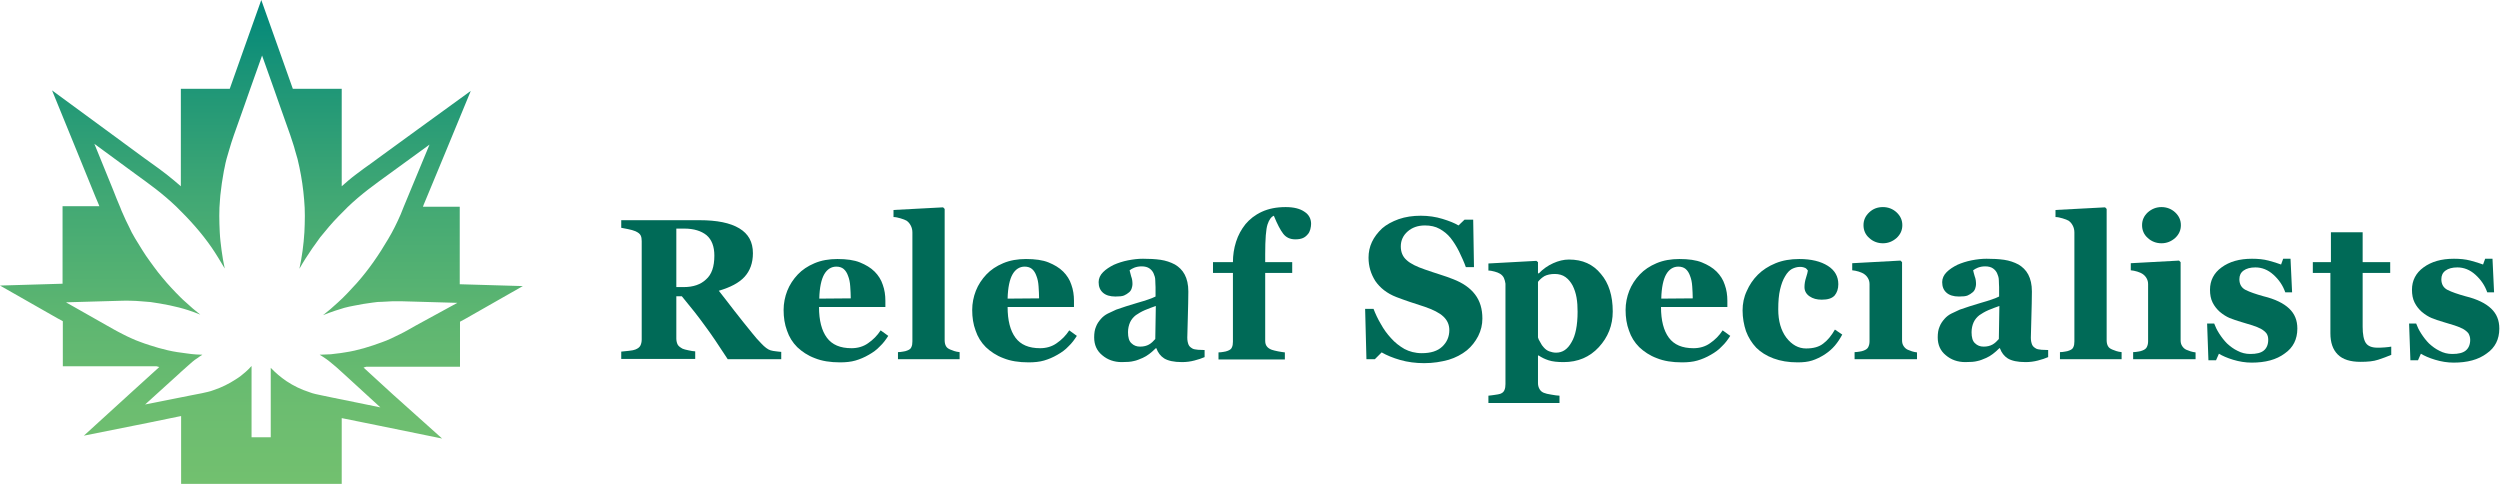 <svg width="310" height="60" viewBox="0 0 310 60" fill="none" xmlns="http://www.w3.org/2000/svg">
<path d="M57.008 35.246V25.631H52.445C52.477 25.533 52.51 25.468 52.542 25.371C52.673 25.046 52.803 24.754 52.934 24.429L55.28 18.776L58.377 11.272L51.793 16.048L46.838 19.654L46.089 20.206C45.437 20.66 44.818 21.115 44.133 21.635C43.481 22.122 42.927 22.61 42.373 23.097V11.012H36.31L34.583 6.14L32.399 0L30.215 6.14L28.488 11.012H22.425V23.097C21.871 22.61 21.317 22.155 20.665 21.635C20.013 21.115 19.394 20.693 18.774 20.238C18.514 20.043 18.22 19.848 17.96 19.654L13.005 16.015L6.454 11.207L9.518 18.711L11.832 24.396L12.19 25.241C12.223 25.338 12.288 25.468 12.321 25.566H7.757V35.181L0 35.409L7.073 39.437L7.79 39.827V45.414H19.394C19.524 45.447 19.622 45.479 19.752 45.512L16.493 48.468L10.398 54.023L18.514 52.398L22.458 51.586V60H42.373V51.846L46.708 52.723L54.824 54.38L48.696 48.89L45.078 45.577C45.176 45.544 45.274 45.512 45.404 45.479H57.04V39.892L57.758 39.502L64.831 35.474L57.008 35.246ZM51.597 40.346L50.619 40.899C50.261 41.094 49.935 41.289 49.576 41.451C49.218 41.613 48.859 41.808 48.501 41.971C48.142 42.133 47.784 42.296 47.392 42.426C45.893 42.978 44.361 43.465 42.797 43.693C42.406 43.757 42.014 43.822 41.623 43.855C41.232 43.92 40.841 43.952 40.45 43.952C40.189 43.952 39.896 43.985 39.635 43.985C39.928 44.147 40.189 44.342 40.482 44.537C40.711 44.7 40.906 44.862 41.102 45.024L41.688 45.512L42.731 46.454L47.164 50.514L41.265 49.312L39.863 49.02L39.113 48.858C38.853 48.793 38.592 48.728 38.364 48.63C37.353 48.305 36.408 47.851 35.528 47.266C34.811 46.779 34.159 46.226 33.572 45.609V54.218H33.214H31.552H31.193V45.382C30.965 45.642 30.704 45.901 30.443 46.129C30.085 46.454 29.661 46.779 29.237 47.038C28.39 47.591 27.477 48.045 26.499 48.37C26.271 48.468 26.01 48.533 25.75 48.598L25.033 48.76L23.696 49.02L22.392 49.28L17.992 50.157L22.295 46.259L22.392 46.161L23.305 45.349L23.859 44.862C24.055 44.7 24.25 44.537 24.479 44.407C24.674 44.245 24.902 44.115 25.098 43.985C24.837 43.985 24.576 43.952 24.316 43.952C23.924 43.92 23.533 43.887 23.142 43.822C22.751 43.758 22.36 43.725 21.969 43.66C21.578 43.595 21.186 43.53 20.795 43.433C20.404 43.335 20.013 43.238 19.654 43.14C18.905 42.913 18.123 42.685 17.373 42.393C16.982 42.263 16.623 42.101 16.265 41.938C15.906 41.776 15.548 41.613 15.189 41.419C14.831 41.256 14.472 41.029 14.146 40.866L13.168 40.314L8.181 37.488L13.918 37.325L15.059 37.293C15.45 37.293 15.841 37.26 16.265 37.293C16.656 37.293 17.047 37.325 17.471 37.358C17.862 37.39 18.253 37.423 18.677 37.455C20.241 37.683 21.838 37.975 23.338 38.462C23.859 38.625 24.348 38.82 24.837 39.015C24.218 38.527 23.598 38.008 23.012 37.455C22.588 37.098 22.197 36.676 21.806 36.286C21.415 35.896 21.056 35.474 20.665 35.051C20.306 34.629 19.948 34.207 19.589 33.752C19.263 33.297 18.905 32.875 18.579 32.388C18.253 31.933 17.927 31.478 17.634 30.991C17.34 30.503 17.047 30.049 16.754 29.561C16.46 29.074 16.2 28.587 15.971 28.067C15.711 27.58 15.482 27.06 15.254 26.54C15.124 26.28 15.026 26.021 14.928 25.761C14.602 25.014 14.309 24.266 14.016 23.519L11.701 17.834L16.656 21.473C17.536 22.122 18.383 22.707 19.296 23.422C20.176 24.104 21.056 24.851 21.871 25.631C23.468 27.19 25 28.879 26.271 30.731C26.564 31.153 26.825 31.576 27.086 31.998C27.347 32.42 27.608 32.842 27.868 33.297C27.705 32.55 27.575 31.803 27.477 31.056C27.379 30.309 27.282 29.529 27.249 28.782C27.184 27.45 27.151 26.085 27.282 24.721C27.314 24.039 27.445 23.389 27.51 22.707C27.64 22.025 27.705 21.375 27.868 20.693C27.933 20.368 27.999 20.011 28.096 19.686L28.39 18.679C28.488 18.354 28.585 18.029 28.683 17.704C28.781 17.38 28.911 17.055 29.009 16.73L30.346 12.962L31.03 11.012L32.497 6.887L33.964 11.012L34.648 12.962L35.984 16.73C36.18 17.38 36.441 18.029 36.604 18.711L36.897 19.718C36.995 20.043 37.027 20.401 37.125 20.726C37.19 21.05 37.255 21.408 37.321 21.733C37.386 22.057 37.419 22.415 37.484 22.74C37.516 23.064 37.581 23.422 37.614 23.747C37.647 24.072 37.679 24.429 37.712 24.754C37.842 26.118 37.81 27.45 37.745 28.814C37.647 30.341 37.451 31.835 37.125 33.33C37.614 32.453 38.168 31.608 38.722 30.796C39.048 30.341 39.374 29.886 39.7 29.431C40.059 29.009 40.417 28.554 40.776 28.132C41.493 27.288 42.308 26.475 43.09 25.696L43.123 25.663C43.937 24.884 44.785 24.169 45.665 23.487C46.578 22.772 47.425 22.187 48.305 21.538L53.259 17.932L50.913 23.584C50.619 24.266 50.358 24.949 50.065 25.631C49.935 25.956 49.804 26.28 49.674 26.605C49.218 27.645 48.729 28.652 48.142 29.626C47.001 31.576 45.73 33.427 44.231 35.116C43.481 35.928 42.731 36.773 41.884 37.52C41.297 38.073 40.678 38.592 40.059 39.08C40.548 38.885 41.069 38.69 41.558 38.527C41.949 38.397 42.308 38.3 42.699 38.17C43.09 38.073 43.481 37.975 43.872 37.91C44.654 37.748 45.437 37.618 46.219 37.52C46.61 37.455 47.001 37.423 47.425 37.423C47.816 37.39 48.207 37.39 48.631 37.358C49.022 37.358 49.413 37.358 49.837 37.358L50.978 37.39L56.715 37.553L51.597 40.346Z" fill="url(#paint0_linear_111_51)"/>
<path d="M96.874 44.543H90.239C89.101 42.786 88.157 41.388 87.377 40.347C86.629 39.306 85.686 38.103 84.547 36.737H83.864V41.973C83.864 42.266 83.929 42.526 84.027 42.721C84.124 42.916 84.352 43.079 84.645 43.242C84.807 43.307 85.035 43.372 85.36 43.437C85.686 43.502 85.978 43.567 86.206 43.567V44.51H77.034V43.599C77.262 43.567 77.587 43.534 77.977 43.502C78.367 43.469 78.628 43.404 78.79 43.339C79.115 43.209 79.311 43.047 79.408 42.851C79.506 42.656 79.571 42.396 79.571 42.103V29.906C79.571 29.614 79.538 29.386 79.441 29.191C79.343 28.996 79.148 28.833 78.79 28.67C78.53 28.573 78.237 28.475 77.879 28.41C77.522 28.345 77.262 28.28 77.034 28.247V27.304H86.726C88.906 27.304 90.532 27.63 91.67 28.312C92.809 28.996 93.362 30.004 93.362 31.402C93.362 32.606 93.004 33.582 92.321 34.33C91.638 35.078 90.564 35.631 89.133 36.054C89.686 36.769 90.337 37.582 91.052 38.526C91.8 39.469 92.549 40.444 93.362 41.42C93.622 41.745 93.947 42.136 94.402 42.591C94.825 43.047 95.216 43.339 95.541 43.437C95.736 43.502 95.964 43.534 96.256 43.567C96.549 43.599 96.744 43.632 96.874 43.632V44.543ZM88.58 31.695C88.58 30.557 88.255 29.711 87.605 29.158C86.954 28.638 86.043 28.345 84.84 28.345H83.864V35.598H84.775C85.978 35.598 86.889 35.273 87.54 34.655C88.255 34.037 88.58 33.061 88.58 31.695Z" fill="#006A57"/>
<path d="M110.145 41.648C109.852 42.103 109.527 42.559 109.104 42.949C108.714 43.372 108.258 43.697 107.738 43.99C107.185 44.315 106.632 44.543 106.079 44.705C105.526 44.868 104.876 44.933 104.16 44.933C102.957 44.933 101.916 44.77 101.038 44.413C100.159 44.087 99.444 43.599 98.858 43.047C98.273 42.461 97.85 41.778 97.59 40.998C97.297 40.217 97.167 39.371 97.167 38.428C97.167 37.615 97.33 36.802 97.622 36.054C97.915 35.306 98.371 34.623 98.923 34.037C99.476 33.452 100.159 32.996 101.005 32.638C101.851 32.281 102.794 32.118 103.835 32.118C104.973 32.118 105.916 32.248 106.632 32.541C107.347 32.834 107.965 33.191 108.453 33.679C108.909 34.135 109.266 34.688 109.462 35.306C109.689 35.923 109.787 36.606 109.787 37.29V38.07H101.558C101.558 39.729 101.883 40.998 102.534 41.876C103.184 42.754 104.193 43.177 105.591 43.177C106.339 43.177 107.055 42.981 107.64 42.559C108.258 42.136 108.779 41.615 109.201 40.965L110.145 41.648ZM105.494 36.997C105.494 36.509 105.461 36.021 105.428 35.501C105.396 34.98 105.298 34.557 105.168 34.232C105.038 33.842 104.843 33.549 104.615 33.354C104.388 33.159 104.062 33.061 103.705 33.061C103.087 33.061 102.566 33.386 102.208 34.005C101.851 34.623 101.623 35.631 101.59 37.029L105.494 36.997Z" fill="#006A57"/>
<path d="M119.024 44.543H111.348V43.664C111.576 43.664 111.771 43.632 111.966 43.599C112.161 43.567 112.356 43.534 112.486 43.469C112.747 43.372 112.942 43.242 113.007 43.047C113.104 42.851 113.137 42.624 113.137 42.331V28.833C113.137 28.508 113.072 28.247 112.942 27.987C112.812 27.727 112.649 27.532 112.421 27.369C112.259 27.272 111.999 27.174 111.673 27.077C111.348 26.979 111.055 26.914 110.795 26.914V26.036L116.942 25.71L117.138 25.906V42.201C117.138 42.494 117.203 42.754 117.3 42.916C117.398 43.112 117.593 43.242 117.821 43.339C117.983 43.404 118.146 43.469 118.341 43.534C118.536 43.599 118.731 43.632 118.992 43.664V44.543H119.024Z" fill="#006A57"/>
<path d="M133.53 41.648C133.238 42.103 132.912 42.559 132.49 42.949C132.099 43.372 131.644 43.697 131.124 43.99C130.571 44.315 130.018 44.543 129.465 44.705C128.912 44.868 128.261 44.933 127.546 44.933C126.342 44.933 125.301 44.77 124.423 44.413C123.545 44.087 122.83 43.599 122.244 43.047C121.659 42.461 121.236 41.778 120.976 40.998C120.683 40.217 120.553 39.371 120.553 38.428C120.553 37.615 120.715 36.802 121.008 36.054C121.301 35.306 121.756 34.623 122.309 34.037C122.862 33.452 123.545 32.996 124.391 32.638C125.236 32.281 126.18 32.118 127.22 32.118C128.359 32.118 129.302 32.248 130.018 32.541C130.733 32.834 131.351 33.191 131.839 33.679C132.294 34.135 132.652 34.688 132.847 35.306C133.075 35.923 133.173 36.606 133.173 37.29V38.07H124.944C124.944 39.729 125.269 40.998 125.919 41.876C126.57 42.754 127.578 43.177 128.977 43.177C129.725 43.177 130.44 42.981 131.026 42.559C131.644 42.136 132.164 41.615 132.587 40.965L133.53 41.648ZM128.847 36.997C128.847 36.509 128.814 36.021 128.782 35.501C128.749 34.98 128.652 34.557 128.522 34.232C128.391 33.842 128.196 33.549 127.969 33.354C127.741 33.159 127.416 33.061 127.058 33.061C126.44 33.061 125.919 33.386 125.562 34.005C125.204 34.623 124.976 35.631 124.944 37.029L128.847 36.997Z" fill="#006A57"/>
<path d="M149.37 44.282C149.012 44.445 148.59 44.575 148.102 44.705C147.614 44.835 147.093 44.9 146.573 44.9C145.565 44.9 144.849 44.738 144.361 44.445C143.906 44.152 143.581 43.73 143.386 43.176H143.321C143.028 43.469 142.768 43.697 142.507 43.892C142.247 44.087 141.987 44.25 141.694 44.38C141.304 44.543 140.946 44.705 140.588 44.77C140.231 44.868 139.743 44.9 139.092 44.9C138.149 44.9 137.336 44.608 136.685 44.055C136.002 43.502 135.677 42.754 135.677 41.843C135.677 41.323 135.742 40.867 135.905 40.509C136.035 40.152 136.263 39.826 136.523 39.534C136.75 39.273 137.043 39.046 137.368 38.883C137.694 38.721 138.051 38.558 138.409 38.395C139.157 38.135 140.035 37.842 141.044 37.55C142.085 37.257 142.833 36.997 143.288 36.769V35.598C143.288 35.403 143.255 35.143 143.255 34.785C143.255 34.427 143.158 34.167 143.06 33.939C142.963 33.679 142.768 33.451 142.54 33.289C142.312 33.126 141.987 33.029 141.564 33.029C141.206 33.029 140.914 33.094 140.653 33.191C140.426 33.289 140.231 33.386 140.068 33.517C140.101 33.679 140.166 33.939 140.263 34.265C140.393 34.59 140.426 34.915 140.426 35.24C140.426 35.37 140.393 35.566 140.328 35.761C140.263 35.956 140.166 36.118 140.003 36.249C139.808 36.411 139.613 36.541 139.385 36.639C139.157 36.736 138.799 36.769 138.312 36.769C137.629 36.769 137.108 36.606 136.75 36.281C136.393 35.956 136.23 35.533 136.23 34.98C136.23 34.525 136.425 34.102 136.783 33.744C137.141 33.386 137.596 33.094 138.116 32.834C138.637 32.606 139.222 32.411 139.873 32.281C140.556 32.15 141.141 32.085 141.727 32.085C142.507 32.085 143.223 32.118 143.906 32.215C144.556 32.313 145.142 32.508 145.695 32.801C146.183 33.094 146.606 33.484 146.898 34.037C147.191 34.59 147.354 35.273 147.354 36.151C147.354 37.062 147.321 38.168 147.289 39.404C147.256 40.672 147.224 41.485 147.224 41.876C147.224 42.233 147.289 42.526 147.386 42.754C147.484 42.981 147.679 43.111 147.907 43.242C148.037 43.307 148.264 43.339 148.557 43.372C148.85 43.372 149.11 43.404 149.37 43.404V44.282ZM143.321 37.94C142.865 38.103 142.41 38.265 141.954 38.46C141.499 38.656 141.141 38.883 140.849 39.078C140.556 39.306 140.296 39.599 140.133 39.956C139.97 40.314 139.873 40.737 139.873 41.193C139.873 41.843 140.003 42.298 140.296 42.559C140.588 42.851 140.946 42.981 141.369 42.981C141.824 42.981 142.182 42.884 142.475 42.721C142.768 42.559 143.028 42.298 143.255 42.038L143.321 37.94Z" fill="#006A57"/>
<path d="M162.576 27.76C162.576 27.955 162.543 28.182 162.478 28.443C162.413 28.67 162.315 28.898 162.153 29.061C161.99 29.256 161.795 29.418 161.567 29.516C161.34 29.613 161.047 29.679 160.624 29.679C159.974 29.679 159.486 29.451 159.128 28.996C158.77 28.54 158.38 27.792 157.957 26.751C157.632 26.881 157.371 27.239 157.176 27.825C156.981 28.41 156.884 29.646 156.884 31.532V32.508H160.234V33.842H156.884V42.233C156.884 42.559 156.949 42.786 157.111 42.981C157.241 43.144 157.437 43.274 157.697 43.372C157.892 43.437 158.152 43.502 158.477 43.567C158.803 43.632 159.063 43.664 159.323 43.697V44.575H151.094V43.697C151.322 43.697 151.517 43.664 151.712 43.632C151.907 43.599 152.102 43.567 152.232 43.502C152.493 43.404 152.688 43.274 152.753 43.079C152.85 42.884 152.883 42.656 152.883 42.364V33.842H150.411V32.508H152.883C152.883 31.63 153.013 30.785 153.273 29.971C153.533 29.158 153.924 28.443 154.444 27.792C154.965 27.174 155.615 26.654 156.461 26.263C157.306 25.873 158.282 25.678 159.421 25.678C160.429 25.678 161.209 25.873 161.762 26.263C162.315 26.621 162.576 27.142 162.576 27.76Z" fill="#006A57"/>
<path d="M176.594 45.031C175.553 45.031 174.545 44.9 173.634 44.64C172.723 44.38 171.943 44.055 171.325 43.697L170.479 44.543H169.438L169.276 38.298H170.317C170.544 38.883 170.837 39.534 171.227 40.184C171.585 40.835 172.008 41.42 172.496 41.941C172.984 42.493 173.537 42.916 174.154 43.274C174.772 43.599 175.488 43.794 176.301 43.794C177.407 43.794 178.253 43.534 178.838 42.981C179.424 42.428 179.716 41.745 179.716 40.932C179.716 40.249 179.456 39.696 178.968 39.241C178.48 38.786 177.7 38.395 176.659 38.038C175.976 37.81 175.358 37.615 174.772 37.42C174.187 37.224 173.667 37.029 173.146 36.834C171.975 36.379 171.13 35.696 170.544 34.85C169.991 33.972 169.699 33.029 169.699 31.955C169.699 31.272 169.829 30.622 170.121 30.004C170.414 29.386 170.837 28.833 171.39 28.312C171.91 27.857 172.626 27.467 173.439 27.174C174.285 26.881 175.195 26.751 176.171 26.751C177.114 26.751 178.025 26.881 178.871 27.142C179.716 27.402 180.367 27.662 180.855 27.955L181.603 27.239H182.676L182.774 33.126H181.765C181.538 32.476 181.245 31.858 180.92 31.175C180.595 30.524 180.237 29.971 179.879 29.516C179.489 29.028 179.033 28.67 178.513 28.378C177.992 28.085 177.374 27.955 176.691 27.955C175.813 27.955 175.098 28.215 174.545 28.703C173.992 29.191 173.699 29.809 173.699 30.557C173.699 31.24 173.927 31.825 174.415 32.248C174.903 32.703 175.651 33.061 176.691 33.419C177.277 33.614 177.895 33.842 178.545 34.037C179.163 34.232 179.716 34.427 180.204 34.622C181.375 35.078 182.286 35.696 182.904 36.509C183.522 37.322 183.815 38.298 183.815 39.501C183.815 40.249 183.652 40.965 183.294 41.68C182.936 42.363 182.481 42.949 181.896 43.437C181.245 43.957 180.497 44.347 179.651 44.608C178.708 44.868 177.732 45.031 176.594 45.031Z" fill="#006A57"/>
<path d="M199.98 38.623C199.98 40.347 199.394 41.81 198.256 43.047C197.117 44.282 195.654 44.9 193.897 44.9C193.117 44.9 192.499 44.835 192.011 44.673C191.523 44.51 191.133 44.315 190.808 44.087H190.71V47.502C190.71 47.795 190.775 48.023 190.905 48.251C191.035 48.478 191.198 48.608 191.426 48.706C191.653 48.803 191.946 48.868 192.369 48.934C192.759 48.999 193.117 49.064 193.377 49.064V49.974H184.563V49.064C184.758 49.031 185.018 49.031 185.343 48.966C185.669 48.934 185.896 48.868 186.026 48.836C186.287 48.738 186.449 48.608 186.547 48.381C186.644 48.153 186.677 47.925 186.677 47.633V35.175C186.644 34.915 186.579 34.688 186.482 34.46C186.384 34.265 186.221 34.069 185.994 33.939C185.831 33.842 185.603 33.744 185.343 33.679C185.083 33.614 184.823 33.549 184.563 33.549V32.671L190.515 32.346L190.71 32.508V33.874L190.808 33.907C191.328 33.354 191.946 32.931 192.596 32.638C193.247 32.346 193.897 32.183 194.548 32.183C196.239 32.183 197.54 32.769 198.516 33.972C199.492 35.11 199.98 36.672 199.98 38.623ZM195.621 38.656C195.621 38.038 195.589 37.452 195.491 36.899C195.394 36.346 195.231 35.858 195.003 35.403C194.776 34.98 194.483 34.622 194.125 34.362C193.767 34.102 193.312 33.972 192.792 33.972C192.271 33.972 191.848 34.069 191.523 34.232C191.198 34.427 190.938 34.655 190.71 34.948V41.843C190.742 42.006 190.84 42.201 191.003 42.461C191.133 42.721 191.263 42.916 191.426 43.079C191.621 43.307 191.848 43.469 192.109 43.567C192.369 43.664 192.661 43.73 192.954 43.73C193.767 43.73 194.385 43.307 194.873 42.428C195.361 41.615 195.621 40.347 195.621 38.656Z" fill="#006A57"/>
<path d="M214.551 41.648C214.258 42.103 213.933 42.559 213.51 42.949C213.12 43.372 212.665 43.697 212.144 43.99C211.591 44.315 211.038 44.543 210.485 44.705C209.932 44.868 209.282 44.933 208.566 44.933C207.363 44.933 206.322 44.77 205.444 44.413C204.566 44.087 203.85 43.599 203.265 43.047C202.679 42.461 202.256 41.778 201.996 40.998C201.703 40.217 201.573 39.371 201.573 38.428C201.573 37.615 201.736 36.802 202.029 36.054C202.321 35.306 202.777 34.623 203.33 34.037C203.883 33.452 204.566 32.996 205.411 32.638C206.257 32.281 207.2 32.118 208.241 32.118C209.379 32.118 210.323 32.248 211.038 32.541C211.754 32.834 212.372 33.191 212.86 33.679C213.315 34.135 213.673 34.688 213.868 35.306C214.096 35.923 214.193 36.606 214.193 37.29V38.07H205.964C205.964 39.729 206.29 40.998 206.94 41.876C207.591 42.754 208.599 43.177 209.997 43.177C210.746 43.177 211.461 42.981 212.047 42.559C212.665 42.136 213.185 41.615 213.608 40.965L214.551 41.648ZM209.9 36.997C209.9 36.509 209.867 36.021 209.835 35.501C209.802 34.98 209.705 34.557 209.575 34.232C209.444 33.842 209.249 33.549 209.022 33.354C208.794 33.159 208.469 33.061 208.111 33.061C207.493 33.061 206.973 33.386 206.615 34.005C206.257 34.623 206.029 35.631 205.997 37.029L209.9 36.997Z" fill="#006A57"/>
<path d="M222.91 44.933C221.772 44.933 220.796 44.77 219.918 44.445C219.039 44.12 218.324 43.664 217.771 43.112C217.218 42.526 216.795 41.843 216.502 41.062C216.242 40.282 216.08 39.404 216.08 38.493C216.08 37.647 216.242 36.834 216.6 36.086C216.925 35.338 217.381 34.655 217.966 34.07C218.552 33.484 219.3 32.996 220.178 32.638C221.056 32.281 222.032 32.118 223.105 32.118C224.601 32.118 225.772 32.411 226.65 32.964C227.529 33.517 227.951 34.297 227.951 35.24C227.951 35.826 227.789 36.281 227.496 36.639C227.171 36.997 226.65 37.16 225.902 37.16C225.284 37.16 224.796 37.029 224.374 36.737C223.951 36.444 223.756 36.054 223.756 35.598C223.756 35.208 223.821 34.818 223.951 34.427C224.081 34.037 224.146 33.744 224.178 33.549C224.081 33.419 223.983 33.289 223.853 33.224C223.723 33.159 223.495 33.094 223.203 33.094C222.845 33.094 222.52 33.191 222.194 33.354C221.902 33.517 221.609 33.809 221.349 34.265C221.089 34.688 220.893 35.208 220.731 35.891C220.568 36.574 220.503 37.387 220.503 38.363C220.503 39.794 220.828 40.965 221.511 41.876C222.194 42.754 223.008 43.209 223.951 43.209C224.861 43.209 225.577 43.014 226.097 42.591C226.618 42.201 227.106 41.615 227.529 40.867L228.439 41.485C228.179 41.973 227.886 42.429 227.529 42.851C227.171 43.274 226.748 43.632 226.26 43.957C225.74 44.282 225.219 44.543 224.699 44.705C224.178 44.868 223.626 44.933 222.91 44.933Z" fill="#006A57"/>
<path d="M237.676 44.543H229.968V43.664C230.163 43.664 230.391 43.632 230.586 43.599C230.781 43.567 230.976 43.534 231.106 43.469C231.366 43.372 231.562 43.242 231.659 43.047C231.757 42.851 231.822 42.624 231.822 42.331V35.24C231.822 34.948 231.757 34.72 231.627 34.492C231.497 34.265 231.334 34.102 231.139 33.972C231.009 33.874 230.781 33.777 230.488 33.679C230.196 33.582 229.935 33.549 229.675 33.517V32.638L235.66 32.313L235.855 32.508V42.201C235.855 42.494 235.92 42.721 236.05 42.916C236.18 43.112 236.343 43.274 236.571 43.372C236.733 43.437 236.896 43.502 237.091 43.567C237.286 43.632 237.481 43.664 237.709 43.697V44.543H237.676ZM235.888 27.922C235.888 28.54 235.66 29.061 235.172 29.516C234.684 29.939 234.131 30.166 233.481 30.166C232.83 30.166 232.245 29.939 231.789 29.516C231.301 29.093 231.074 28.54 231.074 27.922C231.074 27.304 231.301 26.784 231.789 26.328C232.277 25.873 232.83 25.678 233.481 25.678C234.131 25.678 234.717 25.906 235.172 26.328C235.66 26.784 235.888 27.304 235.888 27.922Z" fill="#006A57"/>
<path d="M253.972 44.282C253.614 44.445 253.191 44.575 252.703 44.705C252.215 44.835 251.695 44.9 251.174 44.9C250.166 44.9 249.451 44.738 248.963 44.445C248.507 44.152 248.182 43.73 247.987 43.176H247.922C247.629 43.469 247.369 43.697 247.109 43.892C246.849 44.087 246.588 44.25 246.296 44.38C245.905 44.543 245.548 44.705 245.19 44.77C244.832 44.868 244.344 44.9 243.694 44.9C242.75 44.9 241.937 44.608 241.287 44.055C240.604 43.502 240.278 42.754 240.278 41.843C240.278 41.323 240.343 40.867 240.506 40.509C240.636 40.152 240.864 39.826 241.124 39.534C241.352 39.273 241.644 39.046 241.97 38.883C242.295 38.721 242.653 38.558 243.011 38.395C243.759 38.135 244.637 37.842 245.645 37.55C246.686 37.257 247.434 36.997 247.889 36.769V35.598C247.889 35.403 247.857 35.143 247.857 34.785C247.857 34.427 247.759 34.167 247.662 33.939C247.564 33.679 247.369 33.451 247.141 33.289C246.914 33.126 246.588 33.029 246.166 33.029C245.808 33.029 245.515 33.094 245.255 33.191C245.027 33.289 244.832 33.386 244.669 33.517C244.702 33.679 244.767 33.939 244.865 34.265C244.995 34.59 245.027 34.915 245.027 35.24C245.027 35.37 244.995 35.566 244.93 35.761C244.865 35.956 244.767 36.118 244.604 36.249C244.409 36.411 244.214 36.541 243.986 36.639C243.759 36.736 243.401 36.769 242.913 36.769C242.23 36.769 241.71 36.606 241.352 36.281C240.994 35.956 240.831 35.533 240.831 34.98C240.831 34.525 241.027 34.102 241.384 33.744C241.742 33.386 242.197 33.094 242.718 32.834C243.238 32.606 243.824 32.411 244.474 32.281C245.157 32.15 245.743 32.085 246.328 32.085C247.109 32.085 247.824 32.118 248.507 32.215C249.158 32.313 249.743 32.508 250.296 32.801C250.784 33.094 251.207 33.484 251.5 34.037C251.792 34.59 251.955 35.273 251.955 36.151C251.955 37.062 251.922 38.168 251.89 39.404C251.857 40.672 251.825 41.485 251.825 41.876C251.825 42.233 251.89 42.526 251.988 42.754C252.085 42.981 252.28 43.111 252.508 43.242C252.638 43.307 252.866 43.339 253.158 43.372C253.451 43.372 253.711 43.404 253.972 43.404V44.282ZM247.922 37.94C247.467 38.103 247.011 38.265 246.556 38.46C246.1 38.656 245.743 38.883 245.45 39.078C245.157 39.306 244.897 39.599 244.734 39.956C244.572 40.314 244.474 40.737 244.474 41.193C244.474 41.843 244.604 42.298 244.897 42.559C245.19 42.851 245.548 42.981 245.97 42.981C246.426 42.981 246.783 42.884 247.076 42.721C247.369 42.559 247.629 42.298 247.857 42.038L247.922 37.94Z" fill="#006A57"/>
<path d="M263.111 44.543H255.435V43.664C255.663 43.664 255.858 43.632 256.053 43.599C256.248 43.567 256.444 43.534 256.574 43.469C256.834 43.372 257.029 43.242 257.094 43.047C257.192 42.851 257.224 42.624 257.224 42.331V28.833C257.224 28.508 257.159 28.247 257.029 27.987C256.899 27.727 256.736 27.532 256.509 27.369C256.346 27.272 256.086 27.174 255.761 27.077C255.435 26.979 255.143 26.914 254.882 26.914V26.036L261.03 25.71L261.225 25.906V42.201C261.225 42.494 261.29 42.754 261.387 42.916C261.485 43.112 261.68 43.242 261.908 43.339C262.07 43.404 262.233 43.469 262.428 43.534C262.623 43.599 262.819 43.632 263.079 43.664V44.543H263.111Z" fill="#006A57"/>
<path d="M272.218 44.543H264.51V43.664C264.705 43.664 264.933 43.632 265.128 43.599C265.323 43.567 265.518 43.534 265.648 43.469C265.908 43.372 266.104 43.242 266.201 43.047C266.299 42.851 266.364 42.624 266.364 42.331V35.24C266.364 34.948 266.299 34.72 266.169 34.492C266.038 34.265 265.876 34.102 265.681 33.972C265.551 33.874 265.323 33.777 265.03 33.679C264.737 33.582 264.477 33.549 264.217 33.517V32.638L270.202 32.313L270.397 32.508V42.201C270.397 42.494 270.462 42.721 270.592 42.916C270.722 43.112 270.885 43.274 271.112 43.372C271.275 43.437 271.438 43.502 271.633 43.567C271.828 43.632 272.023 43.664 272.251 43.697V44.543H272.218ZM270.429 27.922C270.429 28.54 270.202 29.061 269.714 29.516C269.226 29.939 268.673 30.166 268.023 30.166C267.372 30.166 266.787 29.939 266.331 29.516C265.843 29.093 265.616 28.54 265.616 27.922C265.616 27.304 265.843 26.784 266.331 26.328C266.819 25.906 267.372 25.678 268.023 25.678C268.673 25.678 269.258 25.906 269.714 26.328C270.202 26.784 270.429 27.304 270.429 27.922Z" fill="#006A57"/>
<path d="M279.211 44.965C278.431 44.965 277.65 44.835 276.902 44.608C276.154 44.38 275.569 44.12 275.146 43.86L274.788 44.673H273.845L273.682 40.119H274.56C274.69 40.477 274.886 40.9 275.178 41.355C275.471 41.81 275.796 42.233 276.154 42.591C276.544 42.949 276.967 43.274 277.455 43.502C277.943 43.762 278.463 43.892 279.049 43.892C279.797 43.892 280.35 43.762 280.708 43.469C281.065 43.176 281.26 42.721 281.26 42.136C281.26 41.81 281.195 41.55 281.033 41.323C280.87 41.127 280.642 40.932 280.35 40.77C280.025 40.607 279.699 40.477 279.309 40.347C278.919 40.217 278.463 40.087 277.91 39.924C277.357 39.761 276.87 39.599 276.479 39.436C276.089 39.273 275.666 39.013 275.243 38.656C274.886 38.33 274.593 37.972 274.365 37.517C274.137 37.062 274.04 36.541 274.04 35.923C274.04 34.785 274.528 33.842 275.471 33.159C276.447 32.443 277.683 32.085 279.244 32.085C279.992 32.085 280.675 32.15 281.293 32.313C281.911 32.476 282.431 32.638 282.854 32.801L283.114 32.085H284.025L284.22 36.249H283.375C283.082 35.403 282.594 34.687 281.911 34.069C281.228 33.452 280.48 33.159 279.667 33.159C279.049 33.159 278.561 33.289 278.203 33.549C277.845 33.809 277.683 34.167 277.683 34.622C277.683 35.24 277.943 35.696 278.463 35.956C278.984 36.216 279.732 36.476 280.675 36.736C282.139 37.094 283.179 37.615 283.863 38.265C284.546 38.916 284.871 39.729 284.871 40.737C284.871 42.071 284.35 43.111 283.31 43.827C282.269 44.608 280.903 44.965 279.211 44.965Z" fill="#006A57"/>
<path d="M296.547 43.99C296.027 44.217 295.474 44.413 294.888 44.608C294.303 44.803 293.587 44.868 292.709 44.868C291.441 44.868 290.498 44.575 289.88 43.957C289.262 43.339 288.969 42.461 288.969 41.323V33.842H286.79V32.508H289.034V28.8H292.969V32.508H296.385V33.842H292.969V40.51C292.969 41.453 293.1 42.136 293.36 42.526C293.62 42.916 294.108 43.112 294.791 43.112C295.019 43.112 295.311 43.112 295.702 43.079C296.092 43.047 296.352 43.014 296.515 42.981V43.99H296.547Z" fill="#006A57"/>
<path d="M304.256 44.965C303.475 44.965 302.695 44.835 301.947 44.608C301.198 44.38 300.613 44.12 300.19 43.86L299.832 44.673H298.889L298.727 40.119H299.605C299.735 40.477 299.93 40.9 300.223 41.355C300.515 41.81 300.841 42.233 301.198 42.591C301.589 42.949 302.012 43.274 302.499 43.502C302.987 43.762 303.508 43.892 304.093 43.892C304.841 43.892 305.394 43.762 305.752 43.469C306.11 43.176 306.305 42.721 306.305 42.136C306.305 41.81 306.207 41.55 306.077 41.323C305.915 41.127 305.687 40.932 305.394 40.77C305.069 40.607 304.744 40.477 304.353 40.347C303.963 40.217 303.508 40.087 302.955 39.924C302.402 39.761 301.914 39.599 301.524 39.436C301.133 39.273 300.711 39.013 300.288 38.656C299.93 38.33 299.637 37.972 299.41 37.517C299.182 37.062 299.084 36.541 299.084 35.923C299.084 34.785 299.572 33.842 300.515 33.159C301.491 32.443 302.727 32.085 304.288 32.085C305.036 32.085 305.719 32.15 306.337 32.313C306.955 32.476 307.476 32.638 307.899 32.801L308.159 32.085H309.07L309.265 36.249H308.419C308.126 35.403 307.638 34.687 306.955 34.069C306.272 33.452 305.524 33.159 304.711 33.159C304.093 33.159 303.605 33.289 303.248 33.549C302.89 33.809 302.727 34.167 302.727 34.622C302.727 35.24 302.987 35.696 303.508 35.956C304.028 36.216 304.776 36.476 305.719 36.736C307.183 37.094 308.224 37.615 308.907 38.265C309.59 38.916 309.915 39.729 309.915 40.737C309.915 42.071 309.395 43.111 308.354 43.827C307.313 44.608 305.947 44.965 304.256 44.965Z" fill="#006A57"/>
<defs>
<linearGradient id="paint0_linear_111_51" x1="32.399" y1="60.087" x2="32.399" y2="-0.006" gradientUnits="userSpaceOnUse">
<stop stop-color="#72C06F"/>
<stop offset="0.157" stop-color="#6CBD70"/>
<stop offset="0.361" stop-color="#5CB571"/>
<stop offset="0.592" stop-color="#41A874"/>
<stop offset="0.839" stop-color="#1C9577"/>
<stop offset="1" stop-color="#00877A"/>
</linearGradient>
</defs>
</svg>
